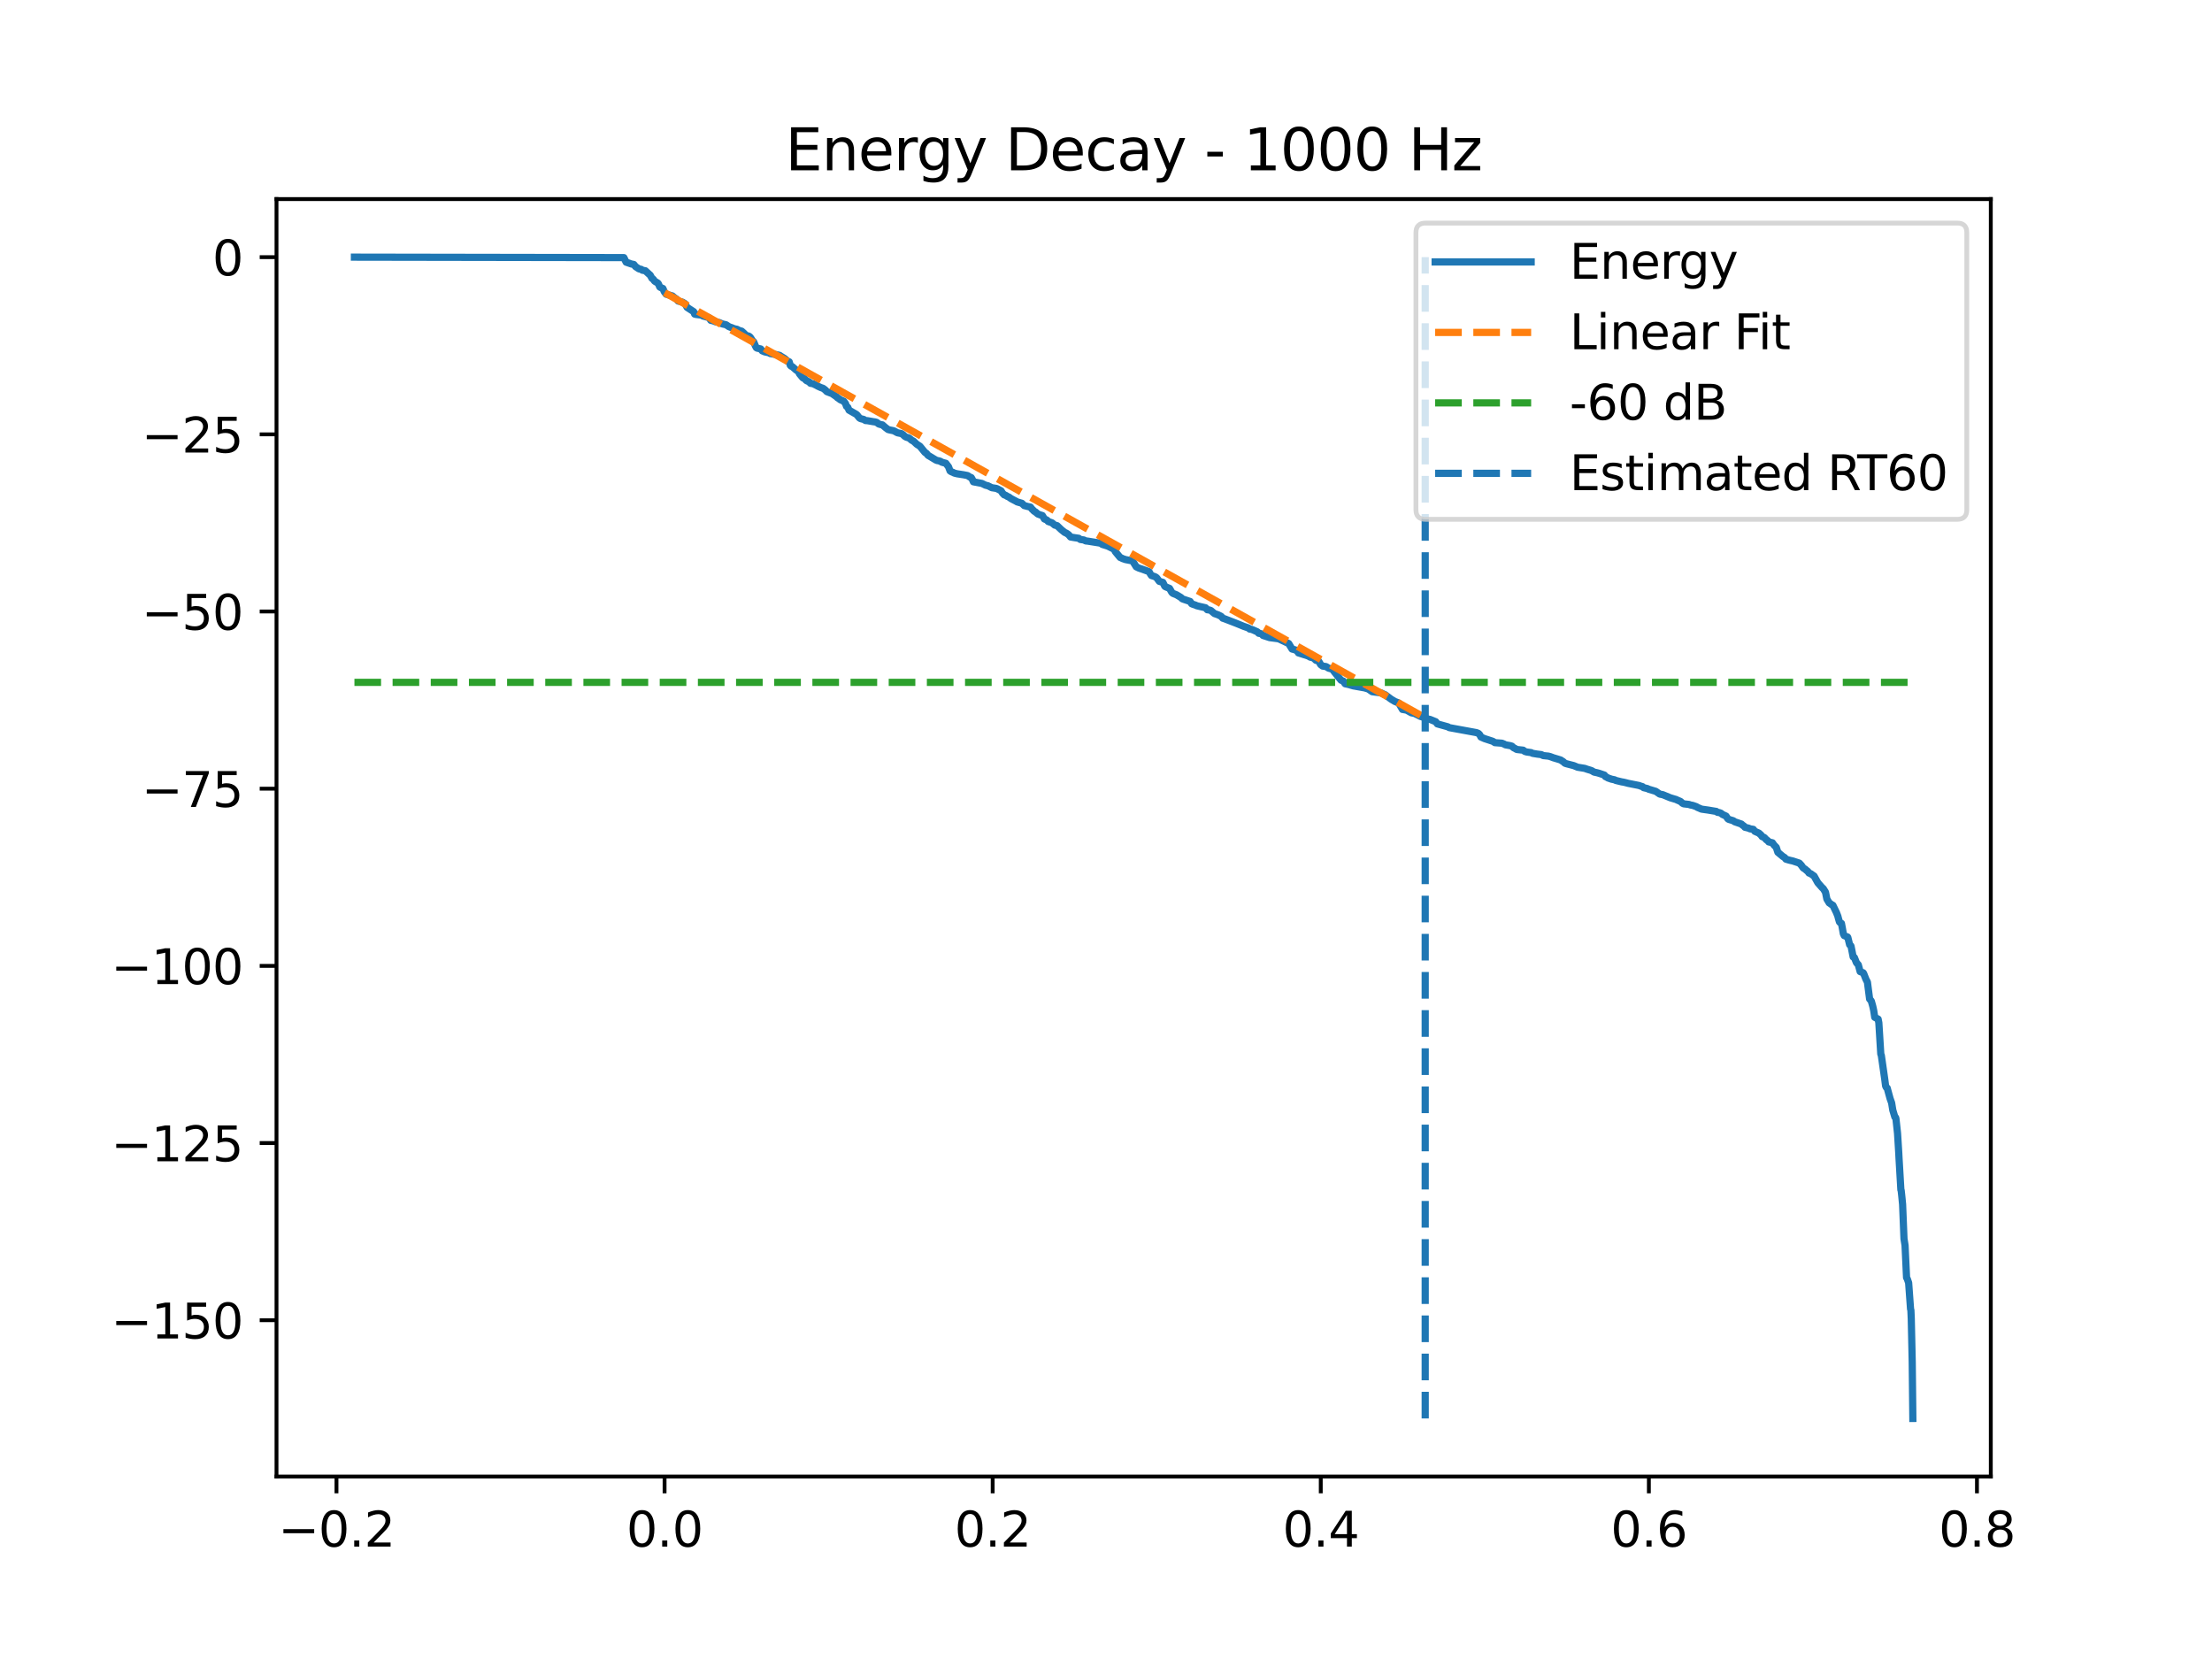 <?xml version="1.0" encoding="utf-8" standalone="no"?>
<!DOCTYPE svg PUBLIC "-//W3C//DTD SVG 1.1//EN"
  "http://www.w3.org/Graphics/SVG/1.1/DTD/svg11.dtd">
<svg xmlns:xlink="http://www.w3.org/1999/xlink" width="460.8pt" height="345.6pt" viewBox="0 0 460.8 345.6" xmlns="http://www.w3.org/2000/svg" version="1.1">
 <defs>
  <style type="text/css">*{stroke-linejoin: round; stroke-linecap: butt}</style>
 </defs>
 <g id="figure_1">
  <g id="patch_1">
   <path d="M 0 345.6 
L 460.8 345.6 
L 460.8 0 
L 0 0 
z
" style="fill: #ffffff"/>
  </g>
  <g id="axes_1">
   <g id="patch_2">
    <path d="M 57.6 307.584 
L 414.72 307.584 
L 414.72 41.472 
L 57.6 41.472 
z
" style="fill: #ffffff"/>
   </g>
   <g id="matplotlib.axis_1">
    <g id="xtick_1">
     <g id="line2d_1">
      <defs>
       <path id="m31befb3ec6" d="M 0 0 
L 0 3.5 
" style="stroke: #000000; stroke-width: 0.8"/>
      </defs>
      <g>
       <use xlink:href="#m31befb3ec6" x="70.095" y="307.584" style="stroke: #000000; stroke-width: 0.8"/>
      </g>
     </g>
     <g id="text_1">
      <!-- −0.2 -->
      <g transform="translate(57.954 322.182) scale(0.1 -0.1)">
       <defs>
        <path id="DejaVuSans-2212" d="M 678 2272 
L 4684 2272 
L 4684 1741 
L 678 1741 
L 678 2272 
z
" transform="scale(0.016)"/>
        <path id="DejaVuSans-30" d="M 2034 4250 
Q 1547 4250 1301 3770 
Q 1056 3291 1056 2328 
Q 1056 1369 1301 889 
Q 1547 409 2034 409 
Q 2525 409 2770 889 
Q 3016 1369 3016 2328 
Q 3016 3291 2770 3770 
Q 2525 4250 2034 4250 
z
M 2034 4750 
Q 2819 4750 3233 4129 
Q 3647 3509 3647 2328 
Q 3647 1150 3233 529 
Q 2819 -91 2034 -91 
Q 1250 -91 836 529 
Q 422 1150 422 2328 
Q 422 3509 836 4129 
Q 1250 4750 2034 4750 
z
" transform="scale(0.016)"/>
        <path id="DejaVuSans-2e" d="M 684 794 
L 1344 794 
L 1344 0 
L 684 0 
L 684 794 
z
" transform="scale(0.016)"/>
        <path id="DejaVuSans-32" d="M 1228 531 
L 3431 531 
L 3431 0 
L 469 0 
L 469 531 
Q 828 903 1448 1529 
Q 2069 2156 2228 2338 
Q 2531 2678 2651 2914 
Q 2772 3150 2772 3378 
Q 2772 3750 2511 3984 
Q 2250 4219 1831 4219 
Q 1534 4219 1204 4116 
Q 875 4013 500 3803 
L 500 4441 
Q 881 4594 1212 4672 
Q 1544 4750 1819 4750 
Q 2544 4750 2975 4387 
Q 3406 4025 3406 3419 
Q 3406 3131 3298 2873 
Q 3191 2616 2906 2266 
Q 2828 2175 2409 1742 
Q 1991 1309 1228 531 
z
" transform="scale(0.016)"/>
       </defs>
       <use xlink:href="#DejaVuSans-2212"/>
       <use xlink:href="#DejaVuSans-30" transform="translate(83.789 0)"/>
       <use xlink:href="#DejaVuSans-2e" transform="translate(147.412 0)"/>
       <use xlink:href="#DejaVuSans-32" transform="translate(179.199 0)"/>
      </g>
     </g>
    </g>
    <g id="xtick_2">
     <g id="line2d_2">
      <g>
       <use xlink:href="#m31befb3ec6" x="138.443" y="307.584" style="stroke: #000000; stroke-width: 0.8"/>
      </g>
     </g>
     <g id="text_2">
      <!-- 0.0 -->
      <g transform="translate(130.492 322.182) scale(0.1 -0.1)">
       <use xlink:href="#DejaVuSans-30"/>
       <use xlink:href="#DejaVuSans-2e" transform="translate(63.623 0)"/>
       <use xlink:href="#DejaVuSans-30" transform="translate(95.41 0)"/>
      </g>
     </g>
    </g>
    <g id="xtick_3">
     <g id="line2d_3">
      <g>
       <use xlink:href="#m31befb3ec6" x="206.792" y="307.584" style="stroke: #000000; stroke-width: 0.8"/>
      </g>
     </g>
     <g id="text_3">
      <!-- 0.2 -->
      <g transform="translate(198.84 322.182) scale(0.1 -0.1)">
       <use xlink:href="#DejaVuSans-30"/>
       <use xlink:href="#DejaVuSans-2e" transform="translate(63.623 0)"/>
       <use xlink:href="#DejaVuSans-32" transform="translate(95.41 0)"/>
      </g>
     </g>
    </g>
    <g id="xtick_4">
     <g id="line2d_4">
      <g>
       <use xlink:href="#m31befb3ec6" x="275.14" y="307.584" style="stroke: #000000; stroke-width: 0.8"/>
      </g>
     </g>
     <g id="text_4">
      <!-- 0.4 -->
      <g transform="translate(267.188 322.182) scale(0.1 -0.1)">
       <defs>
        <path id="DejaVuSans-34" d="M 2419 4116 
L 825 1625 
L 2419 1625 
L 2419 4116 
z
M 2253 4666 
L 3047 4666 
L 3047 1625 
L 3713 1625 
L 3713 1100 
L 3047 1100 
L 3047 0 
L 2419 0 
L 2419 1100 
L 313 1100 
L 313 1709 
L 2253 4666 
z
" transform="scale(0.016)"/>
       </defs>
       <use xlink:href="#DejaVuSans-30"/>
       <use xlink:href="#DejaVuSans-2e" transform="translate(63.623 0)"/>
       <use xlink:href="#DejaVuSans-34" transform="translate(95.41 0)"/>
      </g>
     </g>
    </g>
    <g id="xtick_5">
     <g id="line2d_5">
      <g>
       <use xlink:href="#m31befb3ec6" x="343.488" y="307.584" style="stroke: #000000; stroke-width: 0.8"/>
      </g>
     </g>
     <g id="text_5">
      <!-- 0.6 -->
      <g transform="translate(335.537 322.182) scale(0.1 -0.1)">
       <defs>
        <path id="DejaVuSans-36" d="M 2113 2584 
Q 1688 2584 1439 2293 
Q 1191 2003 1191 1497 
Q 1191 994 1439 701 
Q 1688 409 2113 409 
Q 2538 409 2786 701 
Q 3034 994 3034 1497 
Q 3034 2003 2786 2293 
Q 2538 2584 2113 2584 
z
M 3366 4563 
L 3366 3988 
Q 3128 4100 2886 4159 
Q 2644 4219 2406 4219 
Q 1781 4219 1451 3797 
Q 1122 3375 1075 2522 
Q 1259 2794 1537 2939 
Q 1816 3084 2150 3084 
Q 2853 3084 3261 2657 
Q 3669 2231 3669 1497 
Q 3669 778 3244 343 
Q 2819 -91 2113 -91 
Q 1303 -91 875 529 
Q 447 1150 447 2328 
Q 447 3434 972 4092 
Q 1497 4750 2381 4750 
Q 2619 4750 2861 4703 
Q 3103 4656 3366 4563 
z
" transform="scale(0.016)"/>
       </defs>
       <use xlink:href="#DejaVuSans-30"/>
       <use xlink:href="#DejaVuSans-2e" transform="translate(63.623 0)"/>
       <use xlink:href="#DejaVuSans-36" transform="translate(95.41 0)"/>
      </g>
     </g>
    </g>
    <g id="xtick_6">
     <g id="line2d_6">
      <g>
       <use xlink:href="#m31befb3ec6" x="411.837" y="307.584" style="stroke: #000000; stroke-width: 0.8"/>
      </g>
     </g>
     <g id="text_6">
      <!-- 0.8 -->
      <g transform="translate(403.885 322.182) scale(0.1 -0.1)">
       <defs>
        <path id="DejaVuSans-38" d="M 2034 2216 
Q 1584 2216 1326 1975 
Q 1069 1734 1069 1313 
Q 1069 891 1326 650 
Q 1584 409 2034 409 
Q 2484 409 2743 651 
Q 3003 894 3003 1313 
Q 3003 1734 2745 1975 
Q 2488 2216 2034 2216 
z
M 1403 2484 
Q 997 2584 770 2862 
Q 544 3141 544 3541 
Q 544 4100 942 4425 
Q 1341 4750 2034 4750 
Q 2731 4750 3128 4425 
Q 3525 4100 3525 3541 
Q 3525 3141 3298 2862 
Q 3072 2584 2669 2484 
Q 3125 2378 3379 2068 
Q 3634 1759 3634 1313 
Q 3634 634 3220 271 
Q 2806 -91 2034 -91 
Q 1263 -91 848 271 
Q 434 634 434 1313 
Q 434 1759 690 2068 
Q 947 2378 1403 2484 
z
M 1172 3481 
Q 1172 3119 1398 2916 
Q 1625 2713 2034 2713 
Q 2441 2713 2670 2916 
Q 2900 3119 2900 3481 
Q 2900 3844 2670 4047 
Q 2441 4250 2034 4250 
Q 1625 4250 1398 4047 
Q 1172 3844 1172 3481 
z
" transform="scale(0.016)"/>
       </defs>
       <use xlink:href="#DejaVuSans-30"/>
       <use xlink:href="#DejaVuSans-2e" transform="translate(63.623 0)"/>
       <use xlink:href="#DejaVuSans-38" transform="translate(95.41 0)"/>
      </g>
     </g>
    </g>
   </g>
   <g id="matplotlib.axis_2">
    <g id="ytick_1">
     <g id="line2d_7">
      <defs>
       <path id="m1989cf52d4" d="M 0 0 
L -3.5 0 
" style="stroke: #000000; stroke-width: 0.8"/>
      </defs>
      <g>
       <use xlink:href="#m1989cf52d4" x="57.6" y="275.025" style="stroke: #000000; stroke-width: 0.8"/>
      </g>
     </g>
     <g id="text_7">
      <!-- −150 -->
      <g transform="translate(23.133 278.825) scale(0.1 -0.1)">
       <defs>
        <path id="DejaVuSans-31" d="M 794 531 
L 1825 531 
L 1825 4091 
L 703 3866 
L 703 4441 
L 1819 4666 
L 2450 4666 
L 2450 531 
L 3481 531 
L 3481 0 
L 794 0 
L 794 531 
z
" transform="scale(0.016)"/>
        <path id="DejaVuSans-35" d="M 691 4666 
L 3169 4666 
L 3169 4134 
L 1269 4134 
L 1269 2991 
Q 1406 3038 1543 3061 
Q 1681 3084 1819 3084 
Q 2600 3084 3056 2656 
Q 3513 2228 3513 1497 
Q 3513 744 3044 326 
Q 2575 -91 1722 -91 
Q 1428 -91 1123 -41 
Q 819 9 494 109 
L 494 744 
Q 775 591 1075 516 
Q 1375 441 1709 441 
Q 2250 441 2565 725 
Q 2881 1009 2881 1497 
Q 2881 1984 2565 2268 
Q 2250 2553 1709 2553 
Q 1456 2553 1204 2497 
Q 953 2441 691 2322 
L 691 4666 
z
" transform="scale(0.016)"/>
       </defs>
       <use xlink:href="#DejaVuSans-2212"/>
       <use xlink:href="#DejaVuSans-31" transform="translate(83.789 0)"/>
       <use xlink:href="#DejaVuSans-35" transform="translate(147.412 0)"/>
       <use xlink:href="#DejaVuSans-30" transform="translate(211.035 0)"/>
      </g>
     </g>
    </g>
    <g id="ytick_2">
     <g id="line2d_8">
      <g>
       <use xlink:href="#m1989cf52d4" x="57.6" y="238.116" style="stroke: #000000; stroke-width: 0.8"/>
      </g>
     </g>
     <g id="text_8">
      <!-- −125 -->
      <g transform="translate(23.133 241.915) scale(0.1 -0.1)">
       <use xlink:href="#DejaVuSans-2212"/>
       <use xlink:href="#DejaVuSans-31" transform="translate(83.789 0)"/>
       <use xlink:href="#DejaVuSans-32" transform="translate(147.412 0)"/>
       <use xlink:href="#DejaVuSans-35" transform="translate(211.035 0)"/>
      </g>
     </g>
    </g>
    <g id="ytick_3">
     <g id="line2d_9">
      <g>
       <use xlink:href="#m1989cf52d4" x="57.6" y="201.206" style="stroke: #000000; stroke-width: 0.8"/>
      </g>
     </g>
     <g id="text_9">
      <!-- −100 -->
      <g transform="translate(23.133 205.006) scale(0.1 -0.1)">
       <use xlink:href="#DejaVuSans-2212"/>
       <use xlink:href="#DejaVuSans-31" transform="translate(83.789 0)"/>
       <use xlink:href="#DejaVuSans-30" transform="translate(147.412 0)"/>
       <use xlink:href="#DejaVuSans-30" transform="translate(211.035 0)"/>
      </g>
     </g>
    </g>
    <g id="ytick_4">
     <g id="line2d_10">
      <g>
       <use xlink:href="#m1989cf52d4" x="57.6" y="164.297" style="stroke: #000000; stroke-width: 0.8"/>
      </g>
     </g>
     <g id="text_10">
      <!-- −75 -->
      <g transform="translate(29.495 168.096) scale(0.1 -0.1)">
       <defs>
        <path id="DejaVuSans-37" d="M 525 4666 
L 3525 4666 
L 3525 4397 
L 1831 0 
L 1172 0 
L 2766 4134 
L 525 4134 
L 525 4666 
z
" transform="scale(0.016)"/>
       </defs>
       <use xlink:href="#DejaVuSans-2212"/>
       <use xlink:href="#DejaVuSans-37" transform="translate(83.789 0)"/>
       <use xlink:href="#DejaVuSans-35" transform="translate(147.412 0)"/>
      </g>
     </g>
    </g>
    <g id="ytick_5">
     <g id="line2d_11">
      <g>
       <use xlink:href="#m1989cf52d4" x="57.6" y="127.387" style="stroke: #000000; stroke-width: 0.8"/>
      </g>
     </g>
     <g id="text_11">
      <!-- −50 -->
      <g transform="translate(29.495 131.186) scale(0.1 -0.1)">
       <use xlink:href="#DejaVuSans-2212"/>
       <use xlink:href="#DejaVuSans-35" transform="translate(83.789 0)"/>
       <use xlink:href="#DejaVuSans-30" transform="translate(147.412 0)"/>
      </g>
     </g>
    </g>
    <g id="ytick_6">
     <g id="line2d_12">
      <g>
       <use xlink:href="#m1989cf52d4" x="57.6" y="90.478" style="stroke: #000000; stroke-width: 0.8"/>
      </g>
     </g>
     <g id="text_12">
      <!-- −25 -->
      <g transform="translate(29.495 94.277) scale(0.1 -0.1)">
       <use xlink:href="#DejaVuSans-2212"/>
       <use xlink:href="#DejaVuSans-32" transform="translate(83.789 0)"/>
       <use xlink:href="#DejaVuSans-35" transform="translate(147.412 0)"/>
      </g>
     </g>
    </g>
    <g id="ytick_7">
     <g id="line2d_13">
      <g>
       <use xlink:href="#m1989cf52d4" x="57.6" y="53.568" style="stroke: #000000; stroke-width: 0.8"/>
      </g>
     </g>
     <g id="text_13">
      <!-- 0 -->
      <g transform="translate(44.237 57.367) scale(0.1 -0.1)">
       <use xlink:href="#DejaVuSans-30"/>
      </g>
     </g>
    </g>
   </g>
   <g id="line2d_14">
    <path d="M 73.833 53.568 
L 129.964 53.663 
L 130.434 54.616 
L 131.509 54.987 
L 132.043 55.096 
L 132.399 55.541 
L 132.911 55.877 
L 133.096 56.005 
L 133.581 56.111 
L 133.808 56.292 
L 134.435 56.401 
L 135.289 57.185 
L 135.446 57.308 
L 135.816 57.982 
L 136.087 58.167 
L 136.314 58.494 
L 136.421 58.602 
L 136.969 58.926 
L 137.133 59.075 
L 137.439 59.777 
L 137.617 59.894 
L 138.094 60.093 
L 138.379 60.763 
L 138.778 61.29 
L 140.074 61.65 
L 140.437 61.97 
L 140.956 62.329 
L 141.27 62.714 
L 142.167 62.94 
L 142.423 63.095 
L 142.708 63.266 
L 143.128 64.031 
L 144.509 64.931 
L 144.709 65.434 
L 144.943 65.496 
L 146.182 65.655 
L 146.417 65.823 
L 146.695 65.893 
L 147.692 66.176 
L 148.069 66.733 
L 148.574 66.844 
L 149.03 67.026 
L 149.842 67.197 
L 150.262 67.389 
L 150.468 67.477 
L 151.259 67.655 
L 151.842 68.048 
L 152.22 68.198 
L 152.419 68.25 
L 152.782 68.41 
L 153.031 68.491 
L 153.544 68.601 
L 153.971 68.837 
L 154.498 68.982 
L 154.989 69.424 
L 155.324 69.774 
L 155.53 69.902 
L 155.965 70.007 
L 156.214 70.174 
L 156.406 70.419 
L 156.734 70.944 
L 157.004 71.192 
L 157.289 71.88 
L 157.353 72.052 
L 157.552 72.42 
L 157.723 72.534 
L 157.979 72.581 
L 158.471 72.691 
L 158.784 73.089 
L 159.012 73.175 
L 159.268 73.29 
L 159.567 73.359 
L 160.187 73.483 
L 160.429 73.647 
L 161.133 73.773 
L 161.76 73.888 
L 162.401 74.024 
L 162.678 74.222 
L 163.369 74.636 
L 163.625 74.838 
L 164.031 75.219 
L 164.408 75.373 
L 164.629 76.09 
L 164.8 76.275 
L 165.064 76.386 
L 165.27 76.576 
L 165.832 77.068 
L 166.317 77.4 
L 166.552 77.879 
L 167.071 78.511 
L 167.263 78.725 
L 167.577 78.849 
L 167.975 79.279 
L 168.581 79.56 
L 168.816 79.838 
L 169.406 79.949 
L 170.111 80.294 
L 170.389 80.456 
L 170.987 80.732 
L 171.45 80.89 
L 171.77 81.12 
L 171.97 81.291 
L 172.247 81.585 
L 173.016 81.88 
L 173.336 81.995 
L 174.262 82.647 
L 174.469 82.866 
L 174.782 83.049 
L 175.017 83.254 
L 175.786 83.593 
L 176.142 84.083 
L 176.341 84.652 
L 176.604 84.837 
L 176.868 85.446 
L 178.313 86.27 
L 178.498 86.402 
L 179.032 87.066 
L 179.281 87.207 
L 179.936 87.377 
L 180.307 87.608 
L 180.698 87.634 
L 181.937 87.85 
L 182.243 87.886 
L 182.656 87.997 
L 183.033 88.31 
L 183.361 88.418 
L 183.838 88.517 
L 183.945 88.626 
L 184.514 89.109 
L 184.799 89.321 
L 184.991 89.475 
L 185.369 89.572 
L 185.995 89.695 
L 186.244 89.768 
L 186.814 90.082 
L 186.992 90.163 
L 187.818 90.333 
L 188.131 90.555 
L 188.451 90.863 
L 188.637 90.988 
L 188.857 91.097 
L 189.292 91.212 
L 189.512 91.363 
L 189.79 91.593 
L 189.897 91.699 
L 190.075 91.788 
L 190.31 91.908 
L 190.979 92.542 
L 191.634 92.961 
L 192.709 94.274 
L 192.958 94.403 
L 193.357 94.88 
L 193.57 94.993 
L 194.781 95.725 
L 194.945 95.823 
L 195.215 95.938 
L 195.436 95.968 
L 195.891 96.092 
L 196.162 96.27 
L 196.568 96.39 
L 197.038 96.507 
L 197.593 97.24 
L 197.828 97.859 
L 197.913 98.091 
L 198.148 98.254 
L 198.547 98.417 
L 198.754 98.529 
L 199.01 98.608 
L 199.423 98.705 
L 200.704 98.9 
L 201.003 98.958 
L 201.573 99.069 
L 202.043 99.386 
L 202.335 99.493 
L 202.57 99.902 
L 202.776 100.369 
L 204.549 100.708 
L 205.289 101.071 
L 205.795 101.194 
L 206.606 101.596 
L 207.518 101.741 
L 207.767 101.83 
L 208.543 102.24 
L 208.821 102.697 
L 209.198 103.088 
L 209.44 103.161 
L 209.632 103.263 
L 209.839 103.402 
L 210.159 103.54 
L 210.593 103.851 
L 211.248 104.201 
L 211.669 104.416 
L 211.868 104.547 
L 212.872 104.839 
L 213.37 105.321 
L 214.111 105.516 
L 214.659 105.628 
L 214.986 106.056 
L 215.221 106.268 
L 215.307 106.375 
L 215.492 106.533 
L 215.72 106.655 
L 215.997 106.904 
L 216.232 107.092 
L 216.773 107.287 
L 217.144 107.398 
L 217.3 107.654 
L 217.564 108.111 
L 218.076 108.326 
L 218.361 108.637 
L 218.617 108.728 
L 219.151 108.909 
L 219.721 109.388 
L 220.212 109.504 
L 220.896 110.158 
L 221.109 110.358 
L 221.807 110.917 
L 222.134 111.061 
L 222.384 111.22 
L 222.661 111.442 
L 223.01 111.865 
L 223.864 112.008 
L 224.712 112.131 
L 225.046 112.379 
L 225.815 112.492 
L 226.185 112.693 
L 226.506 112.713 
L 229.282 113.155 
L 229.603 113.406 
L 230.536 113.689 
L 230.77 113.767 
L 232.123 114.432 
L 232.337 114.906 
L 233.17 115.921 
L 233.348 116.129 
L 233.618 116.233 
L 233.839 116.358 
L 234.174 116.469 
L 234.437 116.566 
L 235.939 116.851 
L 236.701 118.073 
L 237.228 118.332 
L 237.548 118.443 
L 237.84 118.532 
L 239.371 119.086 
L 239.677 119.623 
L 239.862 119.894 
L 240.425 120.069 
L 240.731 120.199 
L 240.959 120.372 
L 241.507 121.107 
L 242.24 121.307 
L 242.411 121.636 
L 242.625 122.098 
L 242.753 122.213 
L 243.636 122.575 
L 244.07 123.333 
L 244.141 123.437 
L 244.333 123.605 
L 245.095 123.91 
L 246.021 124.47 
L 246.256 124.72 
L 246.512 124.826 
L 247.922 125.296 
L 248.242 125.769 
L 248.505 125.88 
L 248.705 125.945 
L 249.047 126.06 
L 249.303 126.184 
L 250.093 126.374 
L 251.133 126.608 
L 251.503 127.023 
L 251.859 127.055 
L 252.236 127.174 
L 252.984 127.812 
L 253.753 128.08 
L 253.966 128.191 
L 254.194 128.298 
L 254.393 128.402 
L 254.721 128.781 
L 255.07 128.892 
L 257.369 129.78 
L 257.754 129.933 
L 259.071 130.471 
L 260.061 130.816 
L 260.338 131.049 
L 260.644 131.088 
L 261.029 131.225 
L 261.947 131.634 
L 262.218 131.927 
L 262.595 131.983 
L 262.873 132.113 
L 263.122 132.383 
L 264.482 132.826 
L 266.333 133.067 
L 268.455 134.054 
L 269.152 135.204 
L 269.857 135.392 
L 270.284 135.687 
L 270.484 136.008 
L 271.666 136.381 
L 272.057 136.494 
L 272.612 136.694 
L 272.876 136.875 
L 273.453 137.023 
L 273.702 137.128 
L 274.115 137.541 
L 274.684 137.73 
L 274.898 138.047 
L 275.097 138.422 
L 275.24 138.544 
L 275.531 138.754 
L 276.243 138.861 
L 276.77 139.191 
L 277.539 139.396 
L 278.08 140.101 
L 279.355 141.692 
L 279.825 141.882 
L 280.145 142.342 
L 280.238 142.449 
L 280.465 142.495 
L 281.028 142.618 
L 281.348 142.719 
L 281.939 142.885 
L 282.238 142.936 
L 284.338 143.313 
L 284.566 143.39 
L 285.036 143.529 
L 285.848 144.095 
L 287.713 144.345 
L 288.247 144.6 
L 288.539 144.716 
L 289.806 145.664 
L 290.262 145.933 
L 290.575 146.126 
L 291.202 146.371 
L 291.394 146.469 
L 292.156 147.79 
L 292.355 147.817 
L 293.032 147.942 
L 293.993 148.484 
L 294.633 148.606 
L 294.847 148.708 
L 295.573 149.065 
L 295.83 149.215 
L 296.392 149.387 
L 296.67 149.461 
L 296.933 149.572 
L 297.417 149.76 
L 297.937 149.882 
L 299.09 150.349 
L 299.425 150.8 
L 301.653 151.418 
L 301.874 151.574 
L 307.335 152.574 
L 307.605 152.63 
L 307.997 152.787 
L 308.275 153.084 
L 308.502 153.537 
L 309.243 153.861 
L 310.581 154.299 
L 310.788 154.362 
L 311.065 154.476 
L 311.407 154.708 
L 312.881 154.823 
L 313.33 155.004 
L 313.614 155.161 
L 314.533 155.32 
L 314.946 155.435 
L 315.309 155.771 
L 315.615 155.916 
L 315.964 156.129 
L 316.277 156.164 
L 317.302 156.275 
L 317.608 156.515 
L 317.922 156.624 
L 318.121 156.667 
L 318.968 156.781 
L 319.246 156.93 
L 320.221 157.091 
L 321.104 157.201 
L 321.467 157.402 
L 322.535 157.51 
L 322.905 157.604 
L 323.283 157.739 
L 323.511 157.834 
L 324.457 158.117 
L 325.155 158.335 
L 325.362 158.503 
L 325.597 158.627 
L 326.01 159.001 
L 326.401 159.121 
L 327.832 159.489 
L 328.644 159.827 
L 330.125 160.067 
L 330.673 160.261 
L 331.228 160.424 
L 331.563 160.537 
L 332.083 160.843 
L 332.709 160.977 
L 333.179 161.11 
L 334.226 161.463 
L 334.446 161.788 
L 334.724 161.901 
L 334.938 162.053 
L 335.507 162.247 
L 335.699 162.317 
L 336.376 162.454 
L 336.582 162.577 
L 337.871 162.887 
L 338.156 162.929 
L 338.661 163.045 
L 339.174 163.182 
L 341.466 163.636 
L 341.701 163.737 
L 342.164 163.871 
L 342.399 164.086 
L 343.168 164.267 
L 343.46 164.411 
L 344.919 164.847 
L 345.767 165.429 
L 346.386 165.545 
L 347.952 166.192 
L 348.928 166.483 
L 349.113 166.53 
L 349.376 166.658 
L 349.568 166.742 
L 350.067 166.95 
L 350.487 167.323 
L 350.757 167.454 
L 351.875 167.584 
L 352.089 167.675 
L 352.651 167.786 
L 353.406 168.05 
L 353.591 168.191 
L 354.018 168.364 
L 354.431 168.548 
L 354.78 168.604 
L 355.784 168.743 
L 357.542 169.035 
L 357.77 169.22 
L 358.169 169.283 
L 358.504 169.401 
L 358.795 169.649 
L 359.564 170.003 
L 359.885 170.482 
L 359.97 170.588 
L 360.134 170.69 
L 361.088 170.978 
L 361.337 171.177 
L 362.782 171.673 
L 363.039 171.933 
L 363.252 172.038 
L 363.494 172.33 
L 364.313 172.536 
L 364.512 172.65 
L 365.246 172.77 
L 365.559 173.18 
L 366.442 173.568 
L 366.641 173.774 
L 366.805 173.891 
L 367.076 174.277 
L 367.517 174.454 
L 367.773 174.716 
L 367.965 174.941 
L 368.25 175.111 
L 368.45 175.381 
L 369.226 175.567 
L 369.553 176.035 
L 370.03 176.525 
L 370.365 177.555 
L 371.44 178.445 
L 371.767 178.635 
L 372.038 178.977 
L 372.593 179.145 
L 372.864 179.218 
L 373.462 179.352 
L 373.711 179.434 
L 374.836 179.805 
L 375.057 180.044 
L 375.249 180.252 
L 375.64 180.809 
L 376.06 181.072 
L 376.388 181.369 
L 376.559 181.474 
L 376.844 181.87 
L 377.221 182.009 
L 377.548 182.253 
L 377.904 182.491 
L 378.688 183.892 
L 379.62 184.956 
L 379.791 185.07 
L 380.282 185.854 
L 380.567 187.279 
L 381.058 188.094 
L 381.258 188.219 
L 381.479 188.392 
L 381.827 188.59 
L 382.568 190.117 
L 382.874 190.901 
L 382.945 191.21 
L 383.187 192.042 
L 383.379 192.253 
L 383.607 192.357 
L 383.8 193.382 
L 383.999 194.509 
L 384.184 194.904 
L 384.348 194.951 
L 384.632 195.117 
L 384.867 195.179 
L 384.939 195.29 
L 385.309 196.796 
L 385.544 196.998 
L 385.601 197.089 
L 386.049 199.355 
L 386.298 199.46 
L 386.733 200.55 
L 387.117 200.981 
L 387.502 202.4 
L 388.128 202.641 
L 388.242 202.82 
L 388.705 203.996 
L 389.018 204.598 
L 389.474 208.109 
L 389.744 208.428 
L 389.83 208.552 
L 390.136 209.646 
L 390.328 210.518 
L 390.542 211.918 
L 391.247 212.296 
L 391.396 213.058 
L 391.802 219.567 
L 391.916 219.863 
L 392.635 224.885 
L 392.806 226.222 
L 392.955 226.529 
L 393.133 226.642 
L 393.738 228.851 
L 394.059 229.747 
L 394.308 231.275 
L 394.735 232.702 
L 394.892 232.807 
L 394.956 233.022 
L 395.291 236.092 
L 395.547 240.198 
L 395.604 241.324 
L 395.988 247.87 
L 396.045 247.954 
L 396.181 249.208 
L 396.344 250.888 
L 396.636 258.059 
L 396.857 259.43 
L 397.17 266.148 
L 397.32 266.414 
L 397.604 267.23 
L 398.003 272.705 
L 398.074 272.934 
L 398.153 274.726 
L 398.352 283.784 
L 398.48 295.488 
L 398.48 295.488 
" clip-path="url(#p801868c40e)" style="fill: none; stroke: #1f77b4; stroke-width: 1.5; stroke-linecap: square"/>
   </g>
   <g id="line2d_15">
    <path d="M 138.443 60.973 
L 296.897 149.533 
" clip-path="url(#p801868c40e)" style="fill: none; stroke-dasharray: 5.55,2.4; stroke-dashoffset: 0; stroke: #ff7f0e; stroke-width: 1.5"/>
   </g>
   <g id="line2d_16">
    <path d="M 73.833 142.151 
L 398.487 142.151 
L 398.487 142.151 
" clip-path="url(#p801868c40e)" style="fill: none; stroke-dasharray: 5.55,2.4; stroke-dashoffset: 0; stroke: #2ca02c; stroke-width: 1.5"/>
   </g>
   <g id="LineCollection_1">
    <path d="M 296.897 295.488 
L 296.897 53.568 
" clip-path="url(#p801868c40e)" style="fill: none; stroke-dasharray: 5.55,2.4; stroke-dashoffset: 0; stroke: #1f77b4; stroke-width: 1.5"/>
   </g>
   <g id="patch_3">
    <path d="M 57.6 307.584 
L 57.6 41.472 
" style="fill: none; stroke: #000000; stroke-width: 0.8; stroke-linejoin: miter; stroke-linecap: square"/>
   </g>
   <g id="patch_4">
    <path d="M 414.72 307.584 
L 414.72 41.472 
" style="fill: none; stroke: #000000; stroke-width: 0.8; stroke-linejoin: miter; stroke-linecap: square"/>
   </g>
   <g id="patch_5">
    <path d="M 57.6 307.584 
L 414.72 307.584 
" style="fill: none; stroke: #000000; stroke-width: 0.8; stroke-linejoin: miter; stroke-linecap: square"/>
   </g>
   <g id="patch_6">
    <path d="M 57.6 41.472 
L 414.72 41.472 
" style="fill: none; stroke: #000000; stroke-width: 0.8; stroke-linejoin: miter; stroke-linecap: square"/>
   </g>
   <g id="text_14">
    <!-- Energy Decay - 1000 Hz -->
    <g transform="translate(163.59 35.472) scale(0.12 -0.12)">
     <defs>
      <path id="DejaVuSans-45" d="M 628 4666 
L 3578 4666 
L 3578 4134 
L 1259 4134 
L 1259 2753 
L 3481 2753 
L 3481 2222 
L 1259 2222 
L 1259 531 
L 3634 531 
L 3634 0 
L 628 0 
L 628 4666 
z
" transform="scale(0.016)"/>
      <path id="DejaVuSans-6e" d="M 3513 2113 
L 3513 0 
L 2938 0 
L 2938 2094 
Q 2938 2591 2744 2837 
Q 2550 3084 2163 3084 
Q 1697 3084 1428 2787 
Q 1159 2491 1159 1978 
L 1159 0 
L 581 0 
L 581 3500 
L 1159 3500 
L 1159 2956 
Q 1366 3272 1645 3428 
Q 1925 3584 2291 3584 
Q 2894 3584 3203 3211 
Q 3513 2838 3513 2113 
z
" transform="scale(0.016)"/>
      <path id="DejaVuSans-65" d="M 3597 1894 
L 3597 1613 
L 953 1613 
Q 991 1019 1311 708 
Q 1631 397 2203 397 
Q 2534 397 2845 478 
Q 3156 559 3463 722 
L 3463 178 
Q 3153 47 2828 -22 
Q 2503 -91 2169 -91 
Q 1331 -91 842 396 
Q 353 884 353 1716 
Q 353 2575 817 3079 
Q 1281 3584 2069 3584 
Q 2775 3584 3186 3129 
Q 3597 2675 3597 1894 
z
M 3022 2063 
Q 3016 2534 2758 2815 
Q 2500 3097 2075 3097 
Q 1594 3097 1305 2825 
Q 1016 2553 972 2059 
L 3022 2063 
z
" transform="scale(0.016)"/>
      <path id="DejaVuSans-72" d="M 2631 2963 
Q 2534 3019 2420 3045 
Q 2306 3072 2169 3072 
Q 1681 3072 1420 2755 
Q 1159 2438 1159 1844 
L 1159 0 
L 581 0 
L 581 3500 
L 1159 3500 
L 1159 2956 
Q 1341 3275 1631 3429 
Q 1922 3584 2338 3584 
Q 2397 3584 2469 3576 
Q 2541 3569 2628 3553 
L 2631 2963 
z
" transform="scale(0.016)"/>
      <path id="DejaVuSans-67" d="M 2906 1791 
Q 2906 2416 2648 2759 
Q 2391 3103 1925 3103 
Q 1463 3103 1205 2759 
Q 947 2416 947 1791 
Q 947 1169 1205 825 
Q 1463 481 1925 481 
Q 2391 481 2648 825 
Q 2906 1169 2906 1791 
z
M 3481 434 
Q 3481 -459 3084 -895 
Q 2688 -1331 1869 -1331 
Q 1566 -1331 1297 -1286 
Q 1028 -1241 775 -1147 
L 775 -588 
Q 1028 -725 1275 -790 
Q 1522 -856 1778 -856 
Q 2344 -856 2625 -561 
Q 2906 -266 2906 331 
L 2906 616 
Q 2728 306 2450 153 
Q 2172 0 1784 0 
Q 1141 0 747 490 
Q 353 981 353 1791 
Q 353 2603 747 3093 
Q 1141 3584 1784 3584 
Q 2172 3584 2450 3431 
Q 2728 3278 2906 2969 
L 2906 3500 
L 3481 3500 
L 3481 434 
z
" transform="scale(0.016)"/>
      <path id="DejaVuSans-79" d="M 2059 -325 
Q 1816 -950 1584 -1140 
Q 1353 -1331 966 -1331 
L 506 -1331 
L 506 -850 
L 844 -850 
Q 1081 -850 1212 -737 
Q 1344 -625 1503 -206 
L 1606 56 
L 191 3500 
L 800 3500 
L 1894 763 
L 2988 3500 
L 3597 3500 
L 2059 -325 
z
" transform="scale(0.016)"/>
      <path id="DejaVuSans-20" transform="scale(0.016)"/>
      <path id="DejaVuSans-44" d="M 1259 4147 
L 1259 519 
L 2022 519 
Q 2988 519 3436 956 
Q 3884 1394 3884 2338 
Q 3884 3275 3436 3711 
Q 2988 4147 2022 4147 
L 1259 4147 
z
M 628 4666 
L 1925 4666 
Q 3281 4666 3915 4102 
Q 4550 3538 4550 2338 
Q 4550 1131 3912 565 
Q 3275 0 1925 0 
L 628 0 
L 628 4666 
z
" transform="scale(0.016)"/>
      <path id="DejaVuSans-63" d="M 3122 3366 
L 3122 2828 
Q 2878 2963 2633 3030 
Q 2388 3097 2138 3097 
Q 1578 3097 1268 2742 
Q 959 2388 959 1747 
Q 959 1106 1268 751 
Q 1578 397 2138 397 
Q 2388 397 2633 464 
Q 2878 531 3122 666 
L 3122 134 
Q 2881 22 2623 -34 
Q 2366 -91 2075 -91 
Q 1284 -91 818 406 
Q 353 903 353 1747 
Q 353 2603 823 3093 
Q 1294 3584 2113 3584 
Q 2378 3584 2631 3529 
Q 2884 3475 3122 3366 
z
" transform="scale(0.016)"/>
      <path id="DejaVuSans-61" d="M 2194 1759 
Q 1497 1759 1228 1600 
Q 959 1441 959 1056 
Q 959 750 1161 570 
Q 1363 391 1709 391 
Q 2188 391 2477 730 
Q 2766 1069 2766 1631 
L 2766 1759 
L 2194 1759 
z
M 3341 1997 
L 3341 0 
L 2766 0 
L 2766 531 
Q 2569 213 2275 61 
Q 1981 -91 1556 -91 
Q 1019 -91 701 211 
Q 384 513 384 1019 
Q 384 1609 779 1909 
Q 1175 2209 1959 2209 
L 2766 2209 
L 2766 2266 
Q 2766 2663 2505 2880 
Q 2244 3097 1772 3097 
Q 1472 3097 1187 3025 
Q 903 2953 641 2809 
L 641 3341 
Q 956 3463 1253 3523 
Q 1550 3584 1831 3584 
Q 2591 3584 2966 3190 
Q 3341 2797 3341 1997 
z
" transform="scale(0.016)"/>
      <path id="DejaVuSans-2d" d="M 313 2009 
L 1997 2009 
L 1997 1497 
L 313 1497 
L 313 2009 
z
" transform="scale(0.016)"/>
      <path id="DejaVuSans-48" d="M 628 4666 
L 1259 4666 
L 1259 2753 
L 3553 2753 
L 3553 4666 
L 4184 4666 
L 4184 0 
L 3553 0 
L 3553 2222 
L 1259 2222 
L 1259 0 
L 628 0 
L 628 4666 
z
" transform="scale(0.016)"/>
      <path id="DejaVuSans-7a" d="M 353 3500 
L 3084 3500 
L 3084 2975 
L 922 459 
L 3084 459 
L 3084 0 
L 275 0 
L 275 525 
L 2438 3041 
L 353 3041 
L 353 3500 
z
" transform="scale(0.016)"/>
     </defs>
     <use xlink:href="#DejaVuSans-45"/>
     <use xlink:href="#DejaVuSans-6e" transform="translate(63.184 0)"/>
     <use xlink:href="#DejaVuSans-65" transform="translate(126.562 0)"/>
     <use xlink:href="#DejaVuSans-72" transform="translate(188.086 0)"/>
     <use xlink:href="#DejaVuSans-67" transform="translate(227.449 0)"/>
     <use xlink:href="#DejaVuSans-79" transform="translate(290.926 0)"/>
     <use xlink:href="#DejaVuSans-20" transform="translate(350.105 0)"/>
     <use xlink:href="#DejaVuSans-44" transform="translate(381.893 0)"/>
     <use xlink:href="#DejaVuSans-65" transform="translate(458.895 0)"/>
     <use xlink:href="#DejaVuSans-63" transform="translate(520.418 0)"/>
     <use xlink:href="#DejaVuSans-61" transform="translate(575.398 0)"/>
     <use xlink:href="#DejaVuSans-79" transform="translate(636.678 0)"/>
     <use xlink:href="#DejaVuSans-20" transform="translate(695.857 0)"/>
     <use xlink:href="#DejaVuSans-2d" transform="translate(727.645 0)"/>
     <use xlink:href="#DejaVuSans-20" transform="translate(763.729 0)"/>
     <use xlink:href="#DejaVuSans-31" transform="translate(795.516 0)"/>
     <use xlink:href="#DejaVuSans-30" transform="translate(859.139 0)"/>
     <use xlink:href="#DejaVuSans-30" transform="translate(922.762 0)"/>
     <use xlink:href="#DejaVuSans-30" transform="translate(986.385 0)"/>
     <use xlink:href="#DejaVuSans-20" transform="translate(1050.008 0)"/>
     <use xlink:href="#DejaVuSans-48" transform="translate(1081.795 0)"/>
     <use xlink:href="#DejaVuSans-7a" transform="translate(1156.99 0)"/>
    </g>
   </g>
   <g id="legend_1">
    <g id="patch_7">
     <path d="M 296.968 108.184 
L 407.72 108.184 
Q 409.72 108.184 409.72 106.184 
L 409.72 48.472 
Q 409.72 46.472 407.72 46.472 
L 296.968 46.472 
Q 294.968 46.472 294.968 48.472 
L 294.968 106.184 
Q 294.968 108.184 296.968 108.184 
z
" style="fill: #ffffff; opacity: 0.8; stroke: #cccccc; stroke-linejoin: miter"/>
    </g>
    <g id="line2d_17">
     <path d="M 298.968 54.57 
L 308.968 54.57 
L 318.968 54.57 
" style="fill: none; stroke: #1f77b4; stroke-width: 1.5; stroke-linecap: square"/>
    </g>
    <g id="text_15">
     <!-- Energy -->
     <g transform="translate(326.968 58.07) scale(0.1 -0.1)">
      <use xlink:href="#DejaVuSans-45"/>
      <use xlink:href="#DejaVuSans-6e" transform="translate(63.184 0)"/>
      <use xlink:href="#DejaVuSans-65" transform="translate(126.562 0)"/>
      <use xlink:href="#DejaVuSans-72" transform="translate(188.086 0)"/>
      <use xlink:href="#DejaVuSans-67" transform="translate(227.449 0)"/>
      <use xlink:href="#DejaVuSans-79" transform="translate(290.926 0)"/>
     </g>
    </g>
    <g id="line2d_18">
     <path d="M 298.968 69.249 
L 308.968 69.249 
L 318.968 69.249 
" style="fill: none; stroke-dasharray: 5.55,2.4; stroke-dashoffset: 0; stroke: #ff7f0e; stroke-width: 1.5"/>
    </g>
    <g id="text_16">
     <!-- Linear Fit -->
     <g transform="translate(326.968 72.749) scale(0.1 -0.1)">
      <defs>
       <path id="DejaVuSans-4c" d="M 628 4666 
L 1259 4666 
L 1259 531 
L 3531 531 
L 3531 0 
L 628 0 
L 628 4666 
z
" transform="scale(0.016)"/>
       <path id="DejaVuSans-69" d="M 603 3500 
L 1178 3500 
L 1178 0 
L 603 0 
L 603 3500 
z
M 603 4863 
L 1178 4863 
L 1178 4134 
L 603 4134 
L 603 4863 
z
" transform="scale(0.016)"/>
       <path id="DejaVuSans-46" d="M 628 4666 
L 3309 4666 
L 3309 4134 
L 1259 4134 
L 1259 2759 
L 3109 2759 
L 3109 2228 
L 1259 2228 
L 1259 0 
L 628 0 
L 628 4666 
z
" transform="scale(0.016)"/>
       <path id="DejaVuSans-74" d="M 1172 4494 
L 1172 3500 
L 2356 3500 
L 2356 3053 
L 1172 3053 
L 1172 1153 
Q 1172 725 1289 603 
Q 1406 481 1766 481 
L 2356 481 
L 2356 0 
L 1766 0 
Q 1100 0 847 248 
Q 594 497 594 1153 
L 594 3053 
L 172 3053 
L 172 3500 
L 594 3500 
L 594 4494 
L 1172 4494 
z
" transform="scale(0.016)"/>
      </defs>
      <use xlink:href="#DejaVuSans-4c"/>
      <use xlink:href="#DejaVuSans-69" transform="translate(55.713 0)"/>
      <use xlink:href="#DejaVuSans-6e" transform="translate(83.496 0)"/>
      <use xlink:href="#DejaVuSans-65" transform="translate(146.875 0)"/>
      <use xlink:href="#DejaVuSans-61" transform="translate(208.398 0)"/>
      <use xlink:href="#DejaVuSans-72" transform="translate(269.678 0)"/>
      <use xlink:href="#DejaVuSans-20" transform="translate(310.791 0)"/>
      <use xlink:href="#DejaVuSans-46" transform="translate(342.578 0)"/>
      <use xlink:href="#DejaVuSans-69" transform="translate(392.848 0)"/>
      <use xlink:href="#DejaVuSans-74" transform="translate(420.631 0)"/>
     </g>
    </g>
    <g id="line2d_19">
     <path d="M 298.968 83.927 
L 308.968 83.927 
L 318.968 83.927 
" style="fill: none; stroke-dasharray: 5.55,2.4; stroke-dashoffset: 0; stroke: #2ca02c; stroke-width: 1.5"/>
    </g>
    <g id="text_17">
     <!-- -60 dB -->
     <g transform="translate(326.968 87.427) scale(0.1 -0.1)">
      <defs>
       <path id="DejaVuSans-64" d="M 2906 2969 
L 2906 4863 
L 3481 4863 
L 3481 0 
L 2906 0 
L 2906 525 
Q 2725 213 2448 61 
Q 2172 -91 1784 -91 
Q 1150 -91 751 415 
Q 353 922 353 1747 
Q 353 2572 751 3078 
Q 1150 3584 1784 3584 
Q 2172 3584 2448 3432 
Q 2725 3281 2906 2969 
z
M 947 1747 
Q 947 1113 1208 752 
Q 1469 391 1925 391 
Q 2381 391 2643 752 
Q 2906 1113 2906 1747 
Q 2906 2381 2643 2742 
Q 2381 3103 1925 3103 
Q 1469 3103 1208 2742 
Q 947 2381 947 1747 
z
" transform="scale(0.016)"/>
       <path id="DejaVuSans-42" d="M 1259 2228 
L 1259 519 
L 2272 519 
Q 2781 519 3026 730 
Q 3272 941 3272 1375 
Q 3272 1813 3026 2020 
Q 2781 2228 2272 2228 
L 1259 2228 
z
M 1259 4147 
L 1259 2741 
L 2194 2741 
Q 2656 2741 2882 2914 
Q 3109 3088 3109 3444 
Q 3109 3797 2882 3972 
Q 2656 4147 2194 4147 
L 1259 4147 
z
M 628 4666 
L 2241 4666 
Q 2963 4666 3353 4366 
Q 3744 4066 3744 3513 
Q 3744 3084 3544 2831 
Q 3344 2578 2956 2516 
Q 3422 2416 3680 2098 
Q 3938 1781 3938 1306 
Q 3938 681 3513 340 
Q 3088 0 2303 0 
L 628 0 
L 628 4666 
z
" transform="scale(0.016)"/>
      </defs>
      <use xlink:href="#DejaVuSans-2d"/>
      <use xlink:href="#DejaVuSans-36" transform="translate(36.084 0)"/>
      <use xlink:href="#DejaVuSans-30" transform="translate(99.707 0)"/>
      <use xlink:href="#DejaVuSans-20" transform="translate(163.33 0)"/>
      <use xlink:href="#DejaVuSans-64" transform="translate(195.117 0)"/>
      <use xlink:href="#DejaVuSans-42" transform="translate(258.594 0)"/>
     </g>
    </g>
    <g id="line2d_20">
     <path d="M 298.968 98.605 
L 318.968 98.605 
" style="fill: none; stroke-dasharray: 5.55,2.4; stroke-dashoffset: 0; stroke: #1f77b4; stroke-width: 1.5"/>
    </g>
    <g id="text_18">
     <!-- Estimated RT60 -->
     <g transform="translate(326.968 102.105) scale(0.1 -0.1)">
      <defs>
       <path id="DejaVuSans-73" d="M 2834 3397 
L 2834 2853 
Q 2591 2978 2328 3040 
Q 2066 3103 1784 3103 
Q 1356 3103 1142 2972 
Q 928 2841 928 2578 
Q 928 2378 1081 2264 
Q 1234 2150 1697 2047 
L 1894 2003 
Q 2506 1872 2764 1633 
Q 3022 1394 3022 966 
Q 3022 478 2636 193 
Q 2250 -91 1575 -91 
Q 1294 -91 989 -36 
Q 684 19 347 128 
L 347 722 
Q 666 556 975 473 
Q 1284 391 1588 391 
Q 1994 391 2212 530 
Q 2431 669 2431 922 
Q 2431 1156 2273 1281 
Q 2116 1406 1581 1522 
L 1381 1569 
Q 847 1681 609 1914 
Q 372 2147 372 2553 
Q 372 3047 722 3315 
Q 1072 3584 1716 3584 
Q 2034 3584 2315 3537 
Q 2597 3491 2834 3397 
z
" transform="scale(0.016)"/>
       <path id="DejaVuSans-6d" d="M 3328 2828 
Q 3544 3216 3844 3400 
Q 4144 3584 4550 3584 
Q 5097 3584 5394 3201 
Q 5691 2819 5691 2113 
L 5691 0 
L 5113 0 
L 5113 2094 
Q 5113 2597 4934 2840 
Q 4756 3084 4391 3084 
Q 3944 3084 3684 2787 
Q 3425 2491 3425 1978 
L 3425 0 
L 2847 0 
L 2847 2094 
Q 2847 2600 2669 2842 
Q 2491 3084 2119 3084 
Q 1678 3084 1418 2786 
Q 1159 2488 1159 1978 
L 1159 0 
L 581 0 
L 581 3500 
L 1159 3500 
L 1159 2956 
Q 1356 3278 1631 3431 
Q 1906 3584 2284 3584 
Q 2666 3584 2933 3390 
Q 3200 3197 3328 2828 
z
" transform="scale(0.016)"/>
       <path id="DejaVuSans-52" d="M 2841 2188 
Q 3044 2119 3236 1894 
Q 3428 1669 3622 1275 
L 4263 0 
L 3584 0 
L 2988 1197 
Q 2756 1666 2539 1819 
Q 2322 1972 1947 1972 
L 1259 1972 
L 1259 0 
L 628 0 
L 628 4666 
L 2053 4666 
Q 2853 4666 3247 4331 
Q 3641 3997 3641 3322 
Q 3641 2881 3436 2590 
Q 3231 2300 2841 2188 
z
M 1259 4147 
L 1259 2491 
L 2053 2491 
Q 2509 2491 2742 2702 
Q 2975 2913 2975 3322 
Q 2975 3731 2742 3939 
Q 2509 4147 2053 4147 
L 1259 4147 
z
" transform="scale(0.016)"/>
       <path id="DejaVuSans-54" d="M -19 4666 
L 3928 4666 
L 3928 4134 
L 2272 4134 
L 2272 0 
L 1638 0 
L 1638 4134 
L -19 4134 
L -19 4666 
z
" transform="scale(0.016)"/>
      </defs>
      <use xlink:href="#DejaVuSans-45"/>
      <use xlink:href="#DejaVuSans-73" transform="translate(63.184 0)"/>
      <use xlink:href="#DejaVuSans-74" transform="translate(115.283 0)"/>
      <use xlink:href="#DejaVuSans-69" transform="translate(154.492 0)"/>
      <use xlink:href="#DejaVuSans-6d" transform="translate(182.275 0)"/>
      <use xlink:href="#DejaVuSans-61" transform="translate(279.688 0)"/>
      <use xlink:href="#DejaVuSans-74" transform="translate(340.967 0)"/>
      <use xlink:href="#DejaVuSans-65" transform="translate(380.176 0)"/>
      <use xlink:href="#DejaVuSans-64" transform="translate(441.699 0)"/>
      <use xlink:href="#DejaVuSans-20" transform="translate(505.176 0)"/>
      <use xlink:href="#DejaVuSans-52" transform="translate(536.963 0)"/>
      <use xlink:href="#DejaVuSans-54" transform="translate(599.195 0)"/>
      <use xlink:href="#DejaVuSans-36" transform="translate(660.279 0)"/>
      <use xlink:href="#DejaVuSans-30" transform="translate(723.902 0)"/>
     </g>
    </g>
   </g>
  </g>
 </g>
 <defs>
  <clipPath id="p801868c40e">
   <rect x="57.6" y="41.472" width="357.12" height="266.112"/>
  </clipPath>
 </defs>
</svg>
